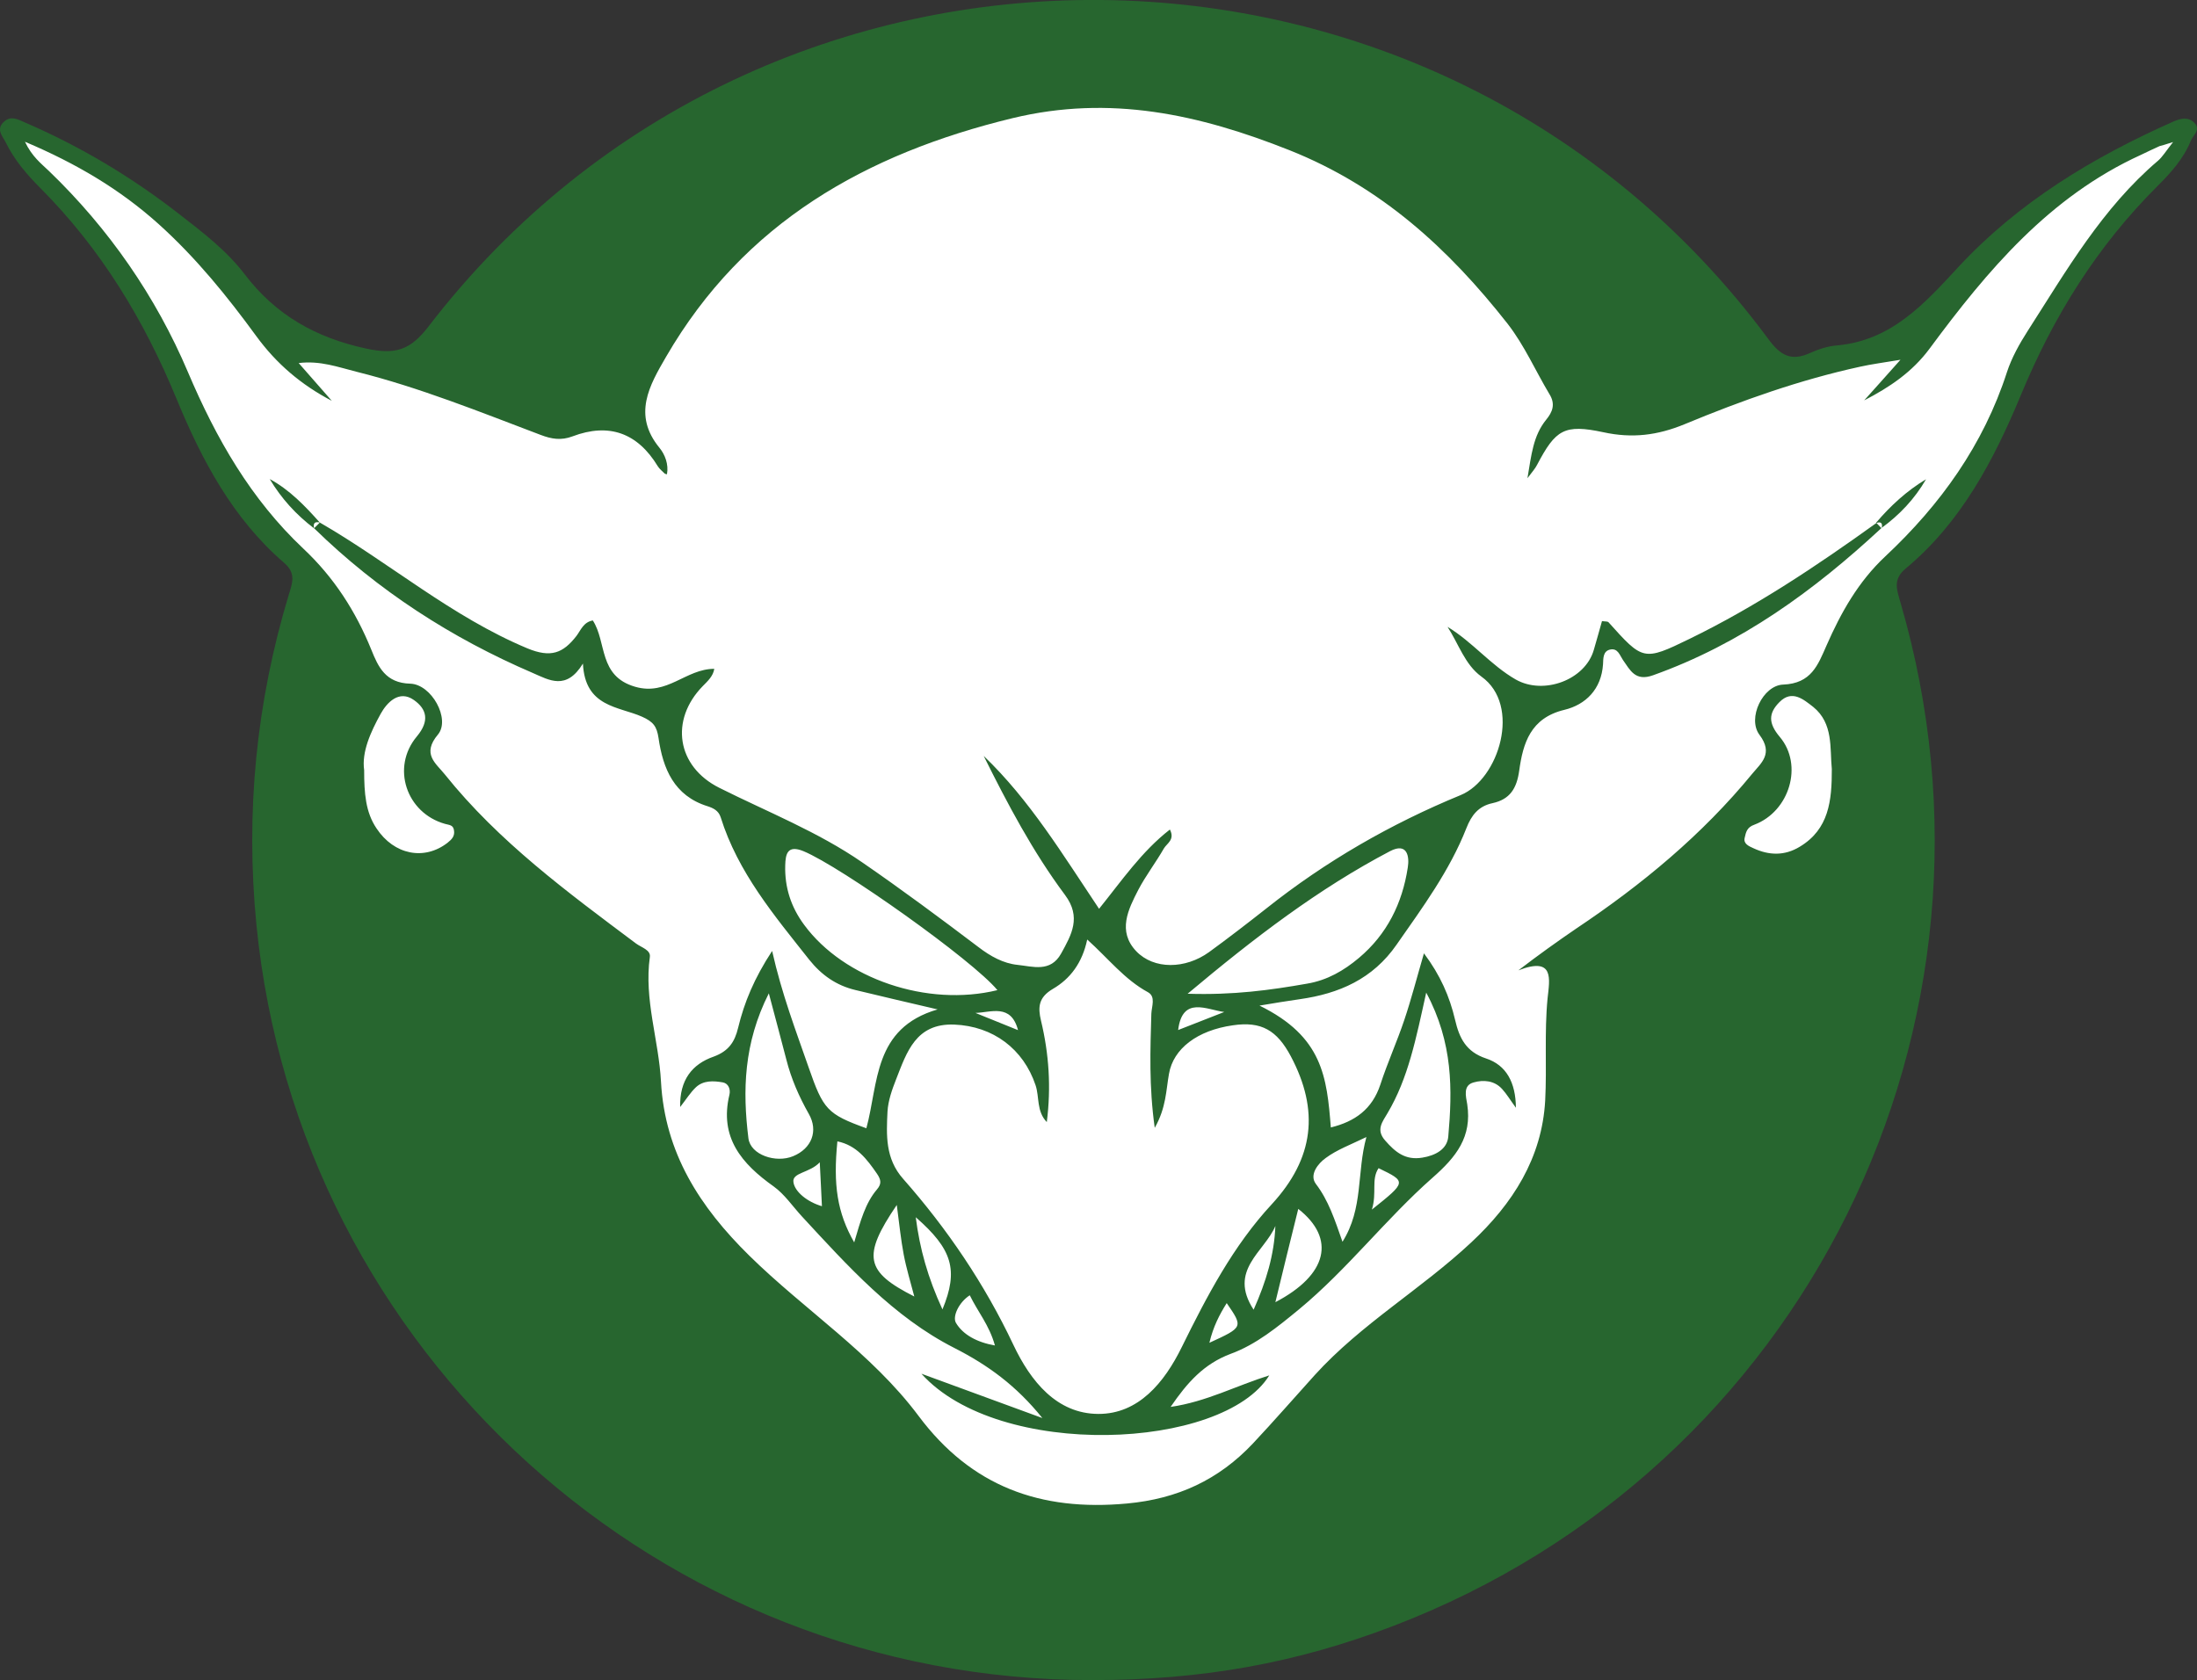 <?xml version="1.0" encoding="utf-8"?>
<!-- Generator: Adobe Illustrator 26.0.1, SVG Export Plug-In . SVG Version: 6.00 Build 0)  -->
<svg version="1.1" id="Layer_1" xmlns="http://www.w3.org/2000/svg" xmlns:xlink="http://www.w3.org/1999/xlink" x="0px" y="0px"
	 viewBox="14.864 17.975 21.309 16.299" style="enable-background:new 14.864 17.975 21.309 16.299;" xml:space="preserve">
<rect x="14.864" y="17.975" width="21.309" height="16.299" fill="#333333" stroke="none"/>
<style type="text/css">
	.st0{fill:#27662F;}
	.st1{fill:#FFFFFF;}
</style>
<path class="st0" d="M25.455,34.273c-4.186,0.002-7.694-3.174-8.104-7.328c-0.107-1.09-0.002-2.156,0.314-3.201
	c0.035-0.114,0.073-0.207-0.045-0.309c-0.498-0.428-0.8-1-1.042-1.587c-0.318-0.773-0.738-1.463-1.327-2.053
	c-0.128-0.129-0.248-0.269-0.329-0.434c-0.028-0.06-0.101-0.126-0.023-0.202c0.069-0.068,0.143-0.024,0.209,0.005
	c0.536,0.231,1.032,0.528,1.493,0.887c0.229,0.178,0.46,0.353,0.639,0.588c0.297,0.39,0.686,0.612,1.174,0.717
	c0.285,0.062,0.429,0.017,0.607-0.215c3.282-4.273,9.786-4.21,12.993,0.121c0.118,0.162,0.223,0.22,0.404,0.138
	c0.083-0.037,0.173-0.067,0.262-0.074c0.527-0.047,0.846-0.401,1.176-0.758c0.584-0.631,1.307-1.067,2.086-1.413
	c0.072-0.032,0.147-0.05,0.207,0.013c0.064,0.067-0.017,0.121-0.037,0.175c-0.07,0.172-0.195,0.311-0.323,0.438
	c-0.585,0.583-1.009,1.264-1.324,2.026c-0.261,0.628-0.578,1.234-1.116,1.682c-0.13,0.107-0.087,0.207-0.052,0.331
	c1.197,4.101-0.933,8.401-4.917,9.927C27.436,34.109,26.523,34.273,25.455,34.273"/>
<path class="st1" d="M33.065,23.048c0.045-0.016,0.061,0.005,0.049,0.052
	c-0.016-0.017-0.032-0.034-0.05-0.052C33.064,23.048,33.064,23.048,33.065,23.048z M19.18,25.967
	c-0.374-0.105-0.525-0.547-0.273-0.848c0.127-0.152,0.095-0.266-0.028-0.353
	c-0.145-0.103-0.263,0.026-0.322,0.132c-0.099,0.179-0.186,0.372-0.161,0.548
	c0,0.226,0.014,0.408,0.12,0.565c0.17,0.257,0.463,0.314,0.688,0.14
	c0.044-0.035,0.073-0.066,0.063-0.123C19.259,25.977,19.223,25.979,19.18,25.967z M32.123,24.786
	c-0.107,0.108-0.109,0.204,0.003,0.337c0.231,0.273,0.095,0.723-0.246,0.852
	c-0.073,0.025-0.082,0.074-0.094,0.127c-0.015,0.059,0.042,0.082,0.086,0.102
	c0.149,0.069,0.3,0.075,0.448-0.015c0.283-0.17,0.312-0.446,0.311-0.754
	c-0.02-0.201,0.017-0.442-0.18-0.602C32.359,24.762,32.246,24.661,32.123,24.786z M35.941,19.353
	c-0.073,0.093-0.104,0.145-0.146,0.181c-0.54,0.459-0.889,1.066-1.264,1.651
	c-0.08,0.125-0.155,0.259-0.201,0.399c-0.228,0.706-0.645,1.287-1.18,1.788
	c-0.262,0.245-0.43,0.545-0.57,0.864c-0.084,0.191-0.148,0.369-0.421,0.38
	c-0.196,0.007-0.351,0.327-0.229,0.488c0.137,0.183,0.014,0.274-0.07,0.376
	c-0.486,0.593-1.071,1.077-1.707,1.502c-0.183,0.125-0.364,0.254-0.562,0.406
	c0.352-0.137,0.303,0.086,0.283,0.272c-0.032,0.33-0.006,0.662-0.023,0.99
	c-0.031,0.559-0.315,1.002-0.717,1.377c-0.484,0.453-1.068,0.791-1.518,1.287
	c-0.2,0.221-0.396,0.447-0.6,0.664c-0.332,0.352-0.73,0.537-1.221,0.582
	c-0.838,0.078-1.51-0.164-2.022-0.85c-0.455-0.609-1.103-1.025-1.641-1.554
	c-0.48-0.472-0.819-0.996-0.857-1.687c-0.021-0.404-0.166-0.798-0.108-1.211
	c0.01-0.068-0.083-0.092-0.135-0.131c-0.662-0.496-1.33-0.986-1.853-1.639
	c-0.087-0.109-0.227-0.198-0.067-0.388c0.123-0.149-0.062-0.487-0.269-0.493
	c-0.24-0.006-0.311-0.164-0.377-0.328c-0.152-0.375-0.363-0.703-0.66-0.982
	c-0.509-0.48-0.844-1.065-1.119-1.712c-0.311-0.733-0.767-1.392-1.348-1.951
	c-0.077-0.074-0.164-0.139-0.233-0.284c0.498,0.211,0.921,0.461,1.297,0.799
	c0.361,0.325,0.664,0.699,0.947,1.087c0.195,0.267,0.435,0.472,0.732,0.627
	c-0.101-0.115-0.202-0.23-0.321-0.366c0.208-0.026,0.384,0.04,0.56,0.084
	c0.613,0.153,1.198,0.39,1.787,0.613c0.105,0.04,0.198,0.056,0.309,0.014
	c0.354-0.134,0.631-0.033,0.827,0.29c0.017,0.027,0.044,0.048,0.067,0.071
	c0.004,0.004,0.013,0.004,0.022,0.007c0.018-0.098-0.02-0.192-0.072-0.256
	c-0.264-0.321-0.098-0.606,0.064-0.885c0.755-1.301,1.938-1.969,3.361-2.314
	c0.945-0.228,1.809-0.037,2.687,0.312c0.886,0.353,1.541,0.954,2.113,1.682
	c0.164,0.211,0.27,0.456,0.406,0.683c0.062,0.099,0.028,0.176-0.031,0.248
	c-0.127,0.156-0.144,0.343-0.182,0.568c0.049-0.065,0.076-0.095,0.094-0.131
	c0.179-0.34,0.262-0.396,0.642-0.315c0.28,0.061,0.525,0.031,0.791-0.079
	c0.552-0.229,1.114-0.429,1.701-0.557c0.108-0.024,0.222-0.039,0.39-0.067
	c-0.146,0.163-0.248,0.279-0.352,0.394c0.244-0.126,0.466-0.274,0.635-0.503
	c0.561-0.759,1.163-1.475,2.05-1.879c0.06-0.028,0.119-0.058,0.181-0.085
	C35.831,19.387,35.854,19.381,35.941,19.353z M17.91,23.1c0.02-0.019,0.037-0.037,0.056-0.056
	c-0.144-0.161-0.291-0.316-0.486-0.422C17.593,22.811,17.736,22.968,17.91,23.1z M33.545,22.624
	c-0.188,0.113-0.344,0.257-0.484,0.421c0.001,0.001,0.002,0.002,0.003,0.003
	c-0.58,0.417-1.171,0.812-1.814,1.125c-0.447,0.218-0.452,0.209-0.786-0.163
	c-0.009-0.008-0.03-0.005-0.062-0.01c-0.024,0.091-0.053,0.184-0.079,0.278
	c-0.083,0.293-0.486,0.442-0.757,0.289c-0.244-0.14-0.42-0.365-0.662-0.511
	c0.107,0.164,0.168,0.366,0.328,0.482c0.391,0.278,0.172,0.997-0.201,1.15
	c-0.678,0.279-1.309,0.642-1.885,1.1c-0.183,0.144-0.367,0.286-0.555,0.423
	c-0.23,0.166-0.535,0.171-0.707-0.009c-0.183-0.194-0.078-0.404,0.021-0.596
	c0.072-0.137,0.17-0.265,0.248-0.401c0.029-0.049,0.109-0.084,0.058-0.183
	c-0.274,0.213-0.467,0.496-0.687,0.769c-0.351-0.524-0.671-1.054-1.119-1.483
	c0.233,0.468,0.476,0.929,0.789,1.349c0.16,0.215,0.064,0.384-0.038,0.568
	c-0.103,0.186-0.276,0.125-0.422,0.11c-0.138-0.014-0.263-0.083-0.379-0.172
	c-0.37-0.28-0.744-0.558-1.126-0.821c-0.431-0.298-0.92-0.49-1.387-0.724
	c-0.415-0.207-0.483-0.658-0.162-0.987c0.048-0.049,0.101-0.096,0.112-0.168
	c-0.277,0-0.456,0.265-0.768,0.174c-0.358-0.104-0.273-0.431-0.41-0.643
	c-0.09,0.015-0.117,0.094-0.158,0.149c-0.131,0.169-0.249,0.216-0.478,0.121
	c-0.734-0.307-1.333-0.828-2.012-1.22c-0.05-0.013-0.067,0.009-0.055,0.056
	c0.617,0.603,1.33,1.064,2.122,1.404c0.159,0.069,0.324,0.171,0.485-0.092
	c0.02,0.424,0.346,0.415,0.572,0.515c0.112,0.05,0.144,0.095,0.161,0.206
	c0.043,0.299,0.151,0.562,0.476,0.663c0.055,0.018,0.106,0.042,0.127,0.107
	c0.167,0.535,0.52,0.953,0.859,1.382c0.119,0.149,0.263,0.25,0.448,0.294
	c0.245,0.059,0.491,0.117,0.797,0.188c-0.626,0.182-0.572,0.717-0.691,1.153
	c-0.379-0.137-0.418-0.182-0.559-0.588c-0.124-0.357-0.26-0.71-0.355-1.132
	c-0.174,0.266-0.27,0.498-0.33,0.746c-0.033,0.138-0.093,0.226-0.237,0.279
	c-0.21,0.073-0.331,0.228-0.325,0.489c0.06-0.077,0.1-0.142,0.153-0.192
	c0.073-0.068,0.171-0.063,0.261-0.047c0.055,0.01,0.076,0.068,0.064,0.119
	c-0.1,0.416,0.119,0.67,0.43,0.891c0.105,0.076,0.182,0.191,0.272,0.289
	c0.445,0.481,0.887,0.976,1.479,1.277c0.326,0.166,0.6,0.365,0.854,0.68
	c-0.394-0.145-0.752-0.276-1.173-0.43c0.75,0.836,2.925,0.744,3.374,0.016
	c-0.322,0.101-0.611,0.256-0.957,0.306c0.162-0.237,0.322-0.417,0.583-0.515
	c0.247-0.09,0.456-0.262,0.663-0.432c0.469-0.388,0.84-0.875,1.293-1.275
	c0.233-0.204,0.385-0.398,0.338-0.713c-0.013-0.078-0.044-0.185,0.063-0.213
	c0.092-0.026,0.2-0.02,0.276,0.065c0.043,0.047,0.076,0.103,0.133,0.181
	c-0.002-0.246-0.094-0.414-0.289-0.478c-0.196-0.065-0.26-0.199-0.301-0.375
	c-0.053-0.226-0.143-0.433-0.302-0.645c-0.069,0.236-0.122,0.443-0.19,0.645
	c-0.071,0.212-0.164,0.417-0.233,0.629c-0.079,0.238-0.246,0.358-0.48,0.415
	c-0.039-0.488-0.078-0.881-0.692-1.182c0.146-0.024,0.267-0.045,0.39-0.062
	c0.381-0.054,0.709-0.195,0.941-0.531c0.252-0.361,0.513-0.715,0.676-1.129
	c0.049-0.125,0.117-0.213,0.254-0.242c0.168-0.037,0.234-0.142,0.258-0.315
	c0.037-0.266,0.109-0.511,0.438-0.59c0.207-0.05,0.359-0.2,0.375-0.442
	c0.003-0.055-0.002-0.128,0.07-0.143c0.074-0.015,0.092,0.055,0.123,0.101
	c0.071,0.1,0.119,0.21,0.291,0.149c0.853-0.304,1.564-0.822,2.217-1.429
	C33.289,22.969,33.435,22.814,33.545,22.624z M26.064,28.916c-0.057-0.406-0.043-0.759-0.033-1.107
	c0.003-0.072,0.045-0.166-0.033-0.209c-0.227-0.123-0.385-0.328-0.589-0.511c-0.048,0.228-0.166,0.382-0.333,0.479
	c-0.139,0.082-0.147,0.176-0.115,0.309c0.077,0.321,0.099,0.644,0.056,0.983c-0.102-0.106-0.07-0.243-0.109-0.358
	c-0.118-0.351-0.411-0.573-0.79-0.588c-0.372-0.013-0.459,0.267-0.563,0.532c-0.039,0.099-0.077,0.207-0.083,0.311
	c-0.011,0.228-0.023,0.457,0.152,0.654c0.428,0.485,0.79,1.02,1.068,1.608c0.169,0.358,0.423,0.67,0.824,0.672
	c0.389,0.002,0.641-0.303,0.811-0.65c0.242-0.491,0.498-0.981,0.872-1.384c0.411-0.446,0.463-0.91,0.185-1.435
	c-0.134-0.252-0.285-0.342-0.562-0.301c-0.346,0.049-0.578,0.227-0.62,0.471
	C26.173,28.553,26.176,28.717,26.064,28.916 M24.538,27.58c-0.68,0.166-1.488-0.109-1.874-0.633
	c-0.129-0.174-0.19-0.365-0.184-0.578c0.003-0.109,0.021-0.201,0.177-0.137
	C23.022,26.383,24.302,27.292,24.538,27.58 M26.383,27.615c0.654-0.549,1.272-1.02,1.963-1.383
	c0.172-0.09,0.189,0.059,0.172,0.16c-0.053,0.346-0.201,0.646-0.473,0.875c-0.146,0.123-0.307,0.217-0.503,0.25
	C27.184,27.58,26.828,27.629,26.383,27.615 M28.697,27.604c0.262,0.489,0.254,0.943,0.214,1.397
	c-0.011,0.122-0.123,0.183-0.252,0.204c-0.164,0.027-0.261-0.053-0.359-0.165c-0.095-0.106-0.026-0.184,0.022-0.267
	C28.523,28.434,28.598,28.051,28.697,27.604 M22.321,27.611c0.066,0.252,0.12,0.447,0.17,0.643
	c0.047,0.186,0.123,0.359,0.218,0.527c0.094,0.164,0.028,0.336-0.153,0.41c-0.166,0.069-0.413-0.012-0.433-0.174
	C22.066,28.557,22.076,28.096,22.321,27.611 M27.885,30.021c-0.076-0.217-0.136-0.401-0.258-0.561
	c-0.067-0.089,0.021-0.199,0.096-0.252c0.108-0.08,0.241-0.129,0.394-0.203
	C28.021,29.354,28.09,29.695,27.885,30.021 M23.149,30.027c-0.165-0.289-0.205-0.557-0.163-0.98
	c0.185,0.038,0.286,0.172,0.384,0.314c0.04,0.059,0.046,0.098,0,0.152C23.257,29.646,23.211,29.816,23.149,30.027
	 M27.234,30.607c0.074-0.306,0.147-0.605,0.222-0.905C27.823,29.99,27.741,30.342,27.234,30.607 M23.562,29.664
	c0.025,0.191,0.04,0.337,0.067,0.48c0.026,0.137,0.067,0.27,0.103,0.408
	C23.256,30.311,23.224,30.162,23.562,29.664 M24.005,30.677c-0.142-0.308-0.22-0.587-0.259-0.894
	C24.101,30.093,24.163,30.295,24.005,30.677 M27.023,30.68c-0.25-0.383,0.106-0.561,0.211-0.812
	C27.223,30.146,27.146,30.404,27.023,30.68 M24.27,30.54c0.077,0.159,0.189,0.289,0.244,0.487
	c-0.176-0.031-0.31-0.105-0.378-0.219C24.1,30.747,24.163,30.609,24.27,30.54 M22.815,29.25
	c0.008,0.168,0.015,0.286,0.021,0.426c-0.141-0.041-0.262-0.139-0.276-0.231C22.542,29.348,22.718,29.355,22.815,29.25
	 M28.17,29.709c0.051-0.166-0.009-0.291,0.065-0.402C28.508,29.439,28.508,29.439,28.17,29.709 M26.738,27.792
	c-0.143,0.056-0.285,0.112-0.447,0.175C26.332,27.634,26.568,27.77,26.738,27.792 M26.594,31.001
	c0.038-0.159,0.098-0.273,0.168-0.385C26.923,30.85,26.923,30.85,26.594,31.001 M24.325,27.801
	c0.149-0.004,0.345-0.094,0.413,0.167C24.584,27.906,24.454,27.854,24.325,27.801"/>
</svg>
